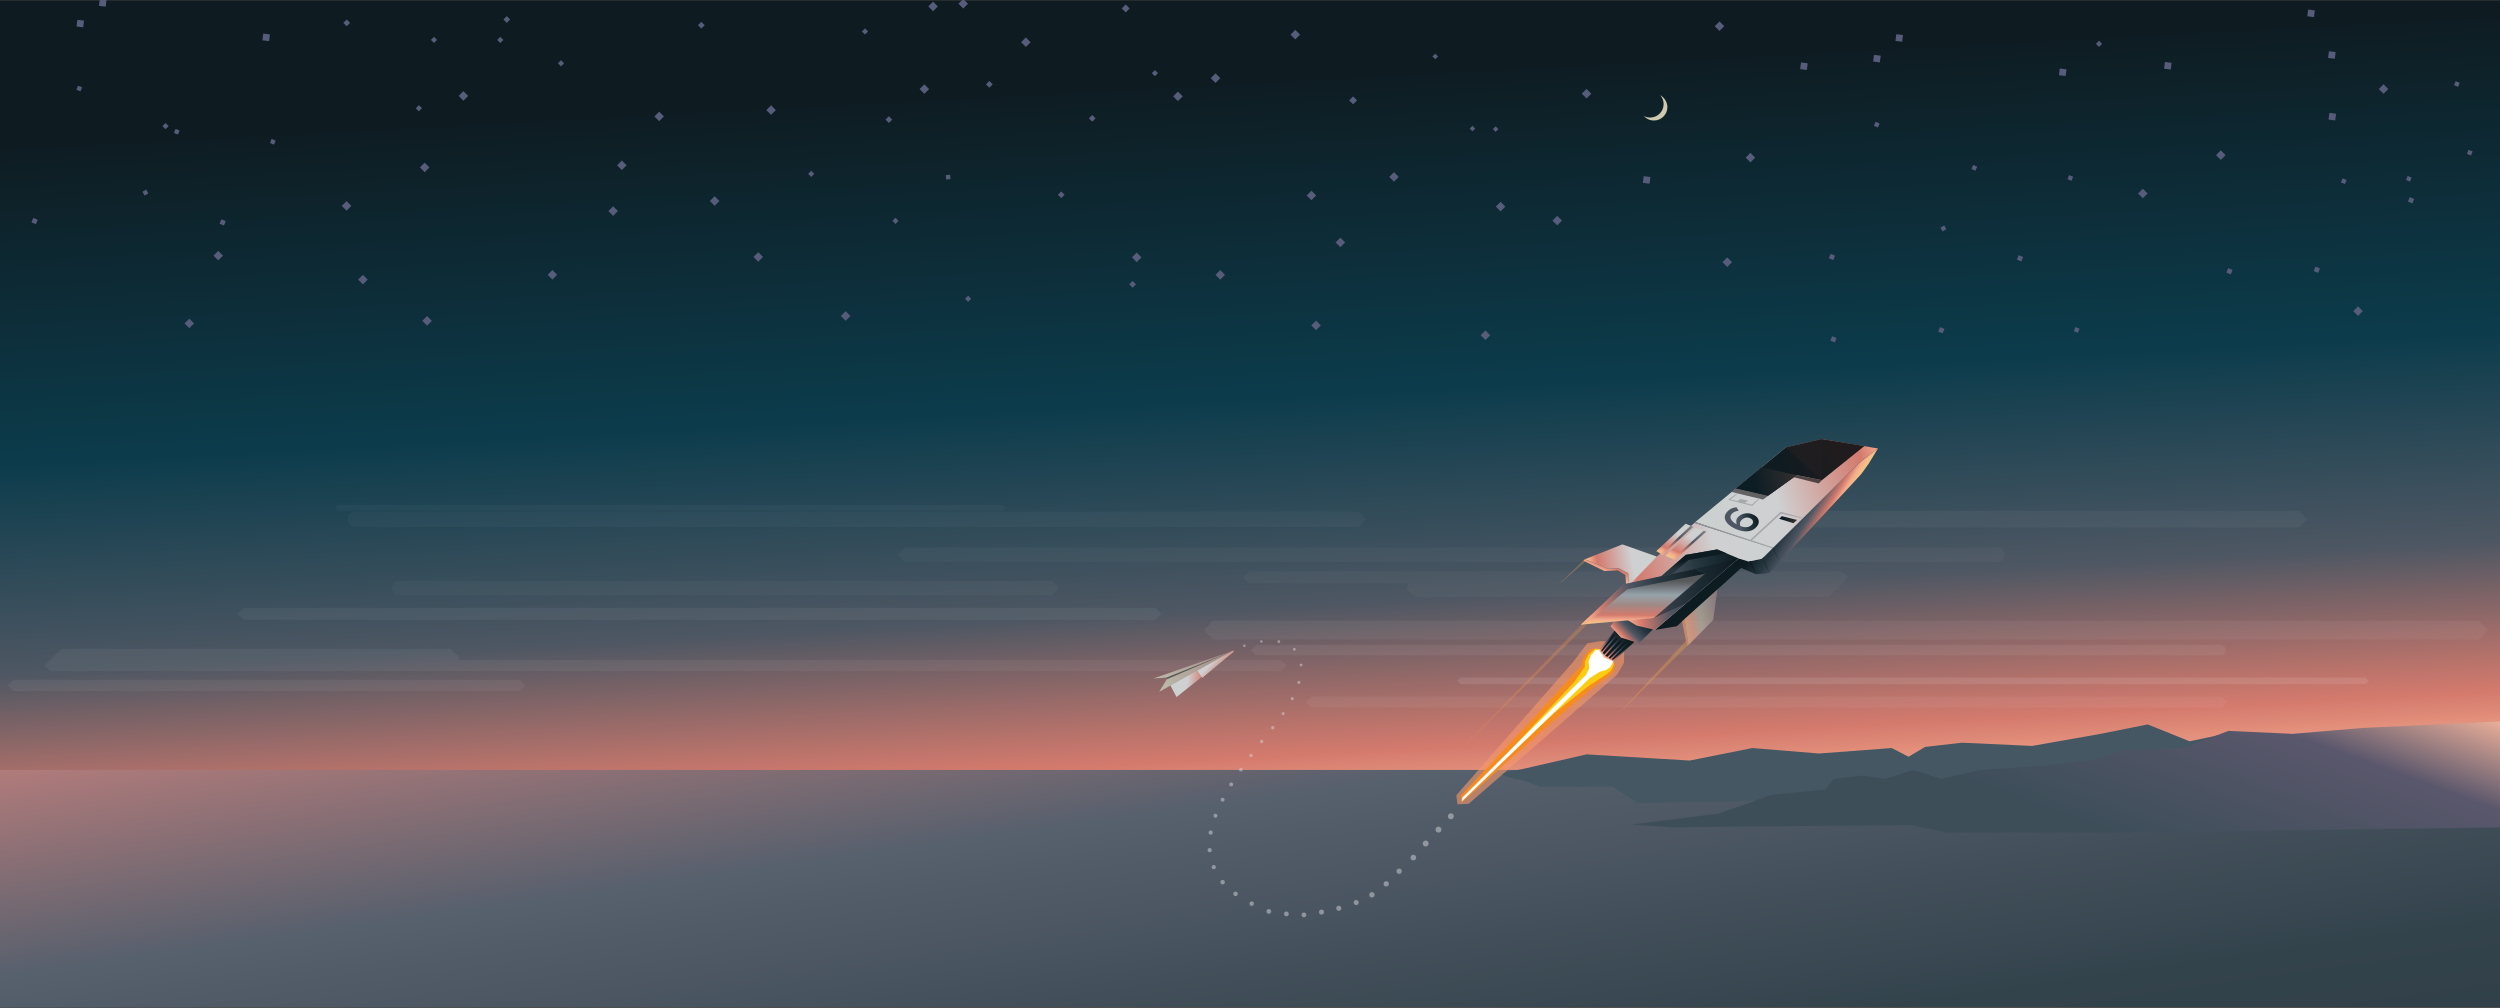 <?xml version="1.0" encoding="utf-8"?>
<!-- Generator: Adobe Illustrator 19.1.0, SVG Export Plug-In . SVG Version: 6.00 Build 0)  -->
<svg version="1.1" id="Layer_1" xmlns="http://www.w3.org/2000/svg" xmlns:xlink="http://www.w3.org/1999/xlink" x="0px" y="0px"
	 width="1780px" height="717.6px" viewBox="755 -223.6 1780 717.6" style="enable-background:new 755 -223.6 1780 717.6;"
	 xml:space="preserve">
<rect x="755" y="-223.6" width="1780" height="717.6" fill="#333333" stroke="none"/>
<style type="text/css">
	.st0{fill:url(#sky_x2F_space_1_);}
	.st1{fill:url(#river_1_);}
	.st2{fill:#445763;}
	.st3{fill:url(#land-right2_1_);}
	.st4{opacity:3.000000e-02;fill:#FFFFFF;enable-background:new    ;}
	.st5{opacity:5.000000e-02;fill:#FFFFFF;enable-background:new    ;}
	.st6{opacity:4.000000e-02;fill:#FFFFFF;enable-background:new    ;}
	.st7{opacity:6.000000e-02;fill:#FFFFFF;enable-background:new    ;}
	.st8{opacity:0.1;fill:#FFFFFF;enable-background:new    ;}
	.st9{fill:#575C7A;}
	.st10{display:none;fill:#575C7A;}
	.st11{opacity:0.8;fill:#FFF4CF;enable-background:new    ;}
	.st12{fill:#58595B;}
	.st13{fill:url(#SVGID_1_);}
	.st14{fill:url(#SVGID_2_);}
	.st15{fill:url(#SVGID_3_);}
	.st16{fill:url(#SVGID_4_);}
	.st17{opacity:0.5;}
	.st18{fill:#D5D5D5;}
	.st19{opacity:0.61;fill:#F6996A;enable-background:new    ;}
	.st20{fill:#F68C20;}
	.st21{fill:#FBCD10;}
	.st22{fill:#FFFFFF;}
	.st23{fill:url(#SVGID_5_);}
	.st24{fill:url(#SVGID_6_);}
	.st25{fill:url(#SVGID_7_);}
	.st26{opacity:0.74;fill:#231F20;enable-background:new    ;}
	.st27{fill:url(#SVGID_8_);}
	.st28{fill:#0F1B21;}
	.st29{fill:url(#SVGID_9_);}
	.st30{fill:url(#SVGID_10_);}
	.st31{opacity:0.63;fill:url(#SVGID_11_);enable-background:new    ;}
	.st32{fill:url(#SVGID_12_);}
	.st33{fill:url(#SVGID_13_);}
	.st34{opacity:0.64;fill:#231F20;enable-background:new    ;}
	.st35{opacity:0.63;fill:#F6996A;enable-background:new    ;}
	.st36{fill:url(#SVGID_14_);}
	.st37{fill:url(#SVGID_15_);}
	.st38{opacity:0.3;fill:#FAAF40;enable-background:new    ;}
	.st39{opacity:0.3;fill:#ED954B;enable-background:new    ;}
	.st40{opacity:0.62;fill:#231F20;enable-background:new    ;}
	.st41{fill:#1E2E35;}
	.st42{fill:url(#SVGID_16_);}
	.st43{fill:url(#SVGID_17_);}
	.st44{fill:url(#SVGID_18_);}
	.st45{fill:url(#SVGID_19_);}
	.st46{fill:url(#SVGID_20_);}
	.st47{fill:url(#SVGID_21_);}
	.st48{fill:url(#SVGID_22_);}
	.st49{fill:url(#SVGID_23_);}
	.st50{opacity:0.44;fill:#0F1B21;enable-background:new    ;}
	.st51{fill:#A6A8AB;}
	.st52{fill:url(#SVGID_24_);}
	.st53{fill:url(#SVGID_25_);}
</style>
<linearGradient id="sky_x2F_space_1_" gradientUnits="userSpaceOnUse" x1="1661.842" y1="-245.889" x2="1632.369" y2="-799.756" gradientTransform="matrix(1 0 0 1 0 634)">
	<stop  offset="0" style="stop-color:#F3C187"/>
	<stop  offset="5.274168e-02" style="stop-color:#F4AA8D"/>
	<stop  offset="0.132" style="stop-color:#D47A6D"/>
	<stop  offset="0.323" style="stop-color:#4E5763"/>
	<stop  offset="0.591" style="stop-color:#0C3C4C"/>
	<stop  offset="1" style="stop-color:#0E1C22"/>
</linearGradient>
<rect id="sky_x2F_space" x="753.8" y="-223.1" class="st0" width="1782.5" height="589.4"/>
<linearGradient id="river_1_" gradientUnits="userSpaceOnUse" x1="1604.341" y1="-512.402" x2="1692.071" y2="107.975" gradientTransform="matrix(1 0 0 1 0 634)">
	<stop  offset="7.882074e-02" style="stop-color:#C5817E"/>
	<stop  offset="0.364" style="stop-color:#57606D"/>
	<stop  offset="0.699" style="stop-color:#33434C"/>
	<stop  offset="1" style="stop-color:#2D3A41"/>
</linearGradient>
<polygon id="river" class="st1" points="2536.2,493.4 1335.3,493.4 753.8,493.6 753.8,376.3 753.8,324.6 2536.2,324.6 "/>
<path id="land-right3" class="st2" d="M2527.4,304.7h-36.9l-54.5-1.1h-9.3l-20.5-1.1l-31.6-3.4l-22.4,4.5l-18.7-3.5l-19.5,4.1
	l-29.8-12l-35.2,7l-47.2,8.3l-49.9-2.3l-26.2,3l-11.8,7l-12-6.2l-51.8,3.9l-47.4-3.9l-44.6,8.9l-73.4-4.4l-45.9,10.5l-17,3.3
	l12.5,3.9h2.5l15.2,5.4l51.2-0.1l17.7,11.6l148.8-2.7l341.4-7.6c0,0,125.1,5,125.1-23.7L2527.4,304.7z"/>
<linearGradient id="land-right2_1_" gradientUnits="userSpaceOnUse" x1="2288.025" y1="-438.524" x2="2228.064" y2="-274.185" gradientTransform="matrix(1 0 0 1 0 634)">
	<stop  offset="0" style="stop-color:#F4B49C"/>
	<stop  offset="0.365" style="stop-color:#5A576C"/>
	<stop  offset="0.995" style="stop-color:#3D4E59"/>
</linearGradient>
<polygon id="land-right2" class="st3" points="2536.2,290 2437.6,294.7 2387.2,298.9 2341.6,296.8 2310.3,308.8 2266.1,310.9 
	2246.1,317.2 2209.9,321.6 2164.4,324.7 2137.4,331 2117.1,324.6 2097.1,331 2080.3,328.6 2060.4,331 2054.9,338.5 2015.8,342.4 
	2000.7,348 1983.3,353.9 1978.7,355.7 1916.5,363.5 1944.7,365.4 2115.2,363.8 2140.4,369.1 2271.9,369.1 2536.2,365.5 "/>
<polygon class="st4" points="2066.6,183.3 1644.2,183.3 1640.1,187.5 1644.2,191.7 1757.8,191.7 1756.3,195.4 1756.3,195.4 
	1762.2,201.3 2057.3,201.3 2070.8,187.5 "/>
<polygon class="st5" points="2519.8,231.7 1618.8,231.7 1612.1,225 1612.1,225 1618.8,218.3 2519.8,218.3 2526.4,225 2526.4,225 "/>
<path class="st4" d="M1394.2,171.4l5.1-5.1h778c2.8,0,5.1,2.3,5.1,5.1l0,0c0,2.8-2.3,5.1-5.1,5.1h-778L1394.2,171.4z"/>
<polygon class="st5" points="1577.5,217.7 928.5,217.7 924.2,213.4 924.2,213.4 928.5,209.2 1577.5,209.2 1581.8,213.4 
	1581.8,213.4 "/>
<path class="st4" d="M1008.2,151.6h714.1l5.5-5.5l0,0l-5.5-5.5h-714.1c-3,0-5.5,2.5-5.5,5.5l0,0
	C1002.7,149.2,1005.2,151.6,1008.2,151.6z"/>
<path class="st4" d="M995.9,139.9h472.8l2-2l0,0l-2-2H995.9c-1.1,0-2,0.9-2,2l0,0C994,139,994.9,139.9,995.9,139.9z"/>
<path class="st4" d="M1039.2,200.3h464.8l5.1-5.1l0,0l-5.1-5.1h-464.8c-2.8,0-5.1,2.3-5.1,5.1l0,0
	C1034.1,198,1036.3,200.3,1039.2,200.3z"/>
<polygon class="st5" points="1667,246.3 1081.6,246.3 1081.8,244.3 1081.8,244.3 1075.9,238.4 798.7,238.4 786.8,250.2 790.8,254.2 
	1667,254.2 1671,250.2 "/>
<polygon class="st5" points="764.5,268.4 1125.1,268.4 1128.9,264.4 1128.9,264.4 1125.1,260.5 764.5,260.5 760.5,264.4 
	760.5,264.4 "/>
<polygon class="st5" points="1688.8,280.2 2336.8,280.2 2340.8,276.3 2340.8,276.3 2336.8,272.3 1688.8,272.3 1684.8,276.3 
	1684.8,276.3 "/>
<polygon class="st6" points="1981.2,152 2391.6,152 2397.6,146.1 2397.6,146.1 2391.6,140.2 1981.2,140.2 1975.2,146.1 
	1975.2,146.1 "/>
<path class="st7" d="M1649.5,243h686.5c2,0,3.7-1.7,3.7-3.7l0,0c0-2-1.7-3.7-3.7-3.7h-686.5l-3.7,3.7l0,0L1649.5,243z"/>
<polygon class="st8" points="2439.2,263.5 1794.8,263.5 1792.5,261.2 1792.5,261.2 1794.8,258.8 2439.2,258.8 2441.6,261.2 
	2441.6,261.2 "/>
<g id="stars">
	
		<rect x="1000.3" y="-208.9" transform="matrix(0.707 0.707 -0.707 0.707 146.948 -769.235)" class="st9" width="3.4" height="3.4"/>
	
		<rect x="1189.3" y="-75.6" transform="matrix(0.707 0.707 -0.707 0.707 297.267 -864.089)" class="st9" width="4.8" height="4.8"/>
	
		<rect x="1410.9" y="-162.4" transform="matrix(0.707 0.707 -0.707 0.707 300.807 -1046.255)" class="st9" width="4.8" height="4.8"/>
	
		<rect x="1055.1" y="-106.7" transform="matrix(0.707 0.707 -0.707 0.707 235.965 -778.301)" class="st9" width="4.8" height="4.8"/>
	
		<rect x="1554.7" y="-219.4" transform="matrix(0.707 0.707 -0.707 0.707 302.221 -1164.465)" class="st9" width="4" height="4"/>
	
		<rect x="1818.7" y="-132.9" transform="matrix(0.707 0.707 -0.707 0.707 440.118 -1325.51)" class="st9" width="2.8" height="2.8"/>
	
		<rect x="1533.6" y="-194.4" transform="matrix(0.707 0.707 -0.707 0.707 314.083 -1142.336)" class="st10" width="4.8" height="4.8"/>
	
		<rect x="1821.2" y="-78.7" transform="matrix(0.707 0.707 -0.707 0.707 480.165 -1311.855)" class="st9" width="4.8" height="4.8"/>
	
		<rect x="999.5" y="-79.3" transform="matrix(0.707 0.707 -0.707 0.707 239.041 -730.971)" class="st9" width="4.8" height="4.8"/>
	
		<rect x="1011.1" y="-26.8" transform="matrix(0.707 0.707 -0.707 0.707 279.611 -723.802)" class="st9" width="4.8" height="4.8"/>
	
		<rect x="1810.4" y="12.9" transform="matrix(0.707 0.707 -0.707 0.707 541.799 -1277.376)" class="st9" width="4.8" height="4.8"/>
	
		<rect x="1707.1" y="-53.2" transform="matrix(0.707 0.707 -0.707 0.707 464.797 -1223.678)" class="st9" width="4.8" height="4.8"/>
	
		<rect x="1882.4" y="-159.1" transform="matrix(0.707 0.707 -0.707 0.707 441.274 -1378.668)" class="st9" width="4.8" height="4.8"/>
	
		<rect x="1220.9" y="-55.2" transform="matrix(0.707 0.707 -0.707 0.707 320.933 -880.494)" class="st10" width="4.8" height="4.8"/>
	
		<rect x="1483.2" y="-195.8" transform="matrix(0.707 0.707 -0.707 0.707 298.369 -1107.142)" class="st9" width="4.8" height="4.8"/>
	
		<rect x="1745.3" y="-99.9" transform="matrix(0.707 0.707 -0.707 0.707 442.959 -1264.327)" class="st9" width="4.8" height="4.8"/>
	
		<rect x="1591.5" y="-157.2" transform="matrix(0.707 0.707 -0.707 0.707 357.357 -1172.43)" class="st9" width="4.8" height="4.8"/>
	
		<rect x="1354.8" y="-0.9" transform="matrix(0.707 0.707 -0.707 0.707 398.61 -959.233)" class="st9" width="4.8" height="4.8"/>
	
		<rect x="1686.5" y="-86.7" transform="matrix(0.707 0.707 -0.707 0.707 435.079 -1218.876)" class="st9" width="4.8" height="4.8"/>
	
		<rect x="1438.6" y="-223.2" transform="matrix(0.707 0.707 -0.707 0.707 265.916 -1083.614)" class="st9" width="4.8" height="4.8"/>
	
		<rect x="1301.8" y="-147.5" transform="matrix(0.707 0.707 -0.707 0.707 279.347 -964.689)" class="st9" width="4.8" height="4.8"/>
	
		<rect x="1082.7" y="-157.6" transform="matrix(0.707 0.707 -0.707 0.707 208.051 -812.733)" class="st9" width="4.8" height="4.8"/>
	
		<rect x="1389.7" y="-202.7" transform="matrix(0.707 0.707 -0.707 0.707 266.093 -1043.032)" class="st10" width="4.8" height="4.8"/>
	
		<rect x="1999.1" y="-113.6" transform="matrix(0.707 0.707 -0.707 0.707 507.626 -1447.825)" class="st9" width="4.8" height="4.8"/>
	
		<rect x="1621.6" y="-30.1" transform="matrix(0.707 0.707 -0.707 0.707 456.044 -1156.486)" class="st9" width="4.8" height="4.8"/>
	
		<rect x="1675.1" y="-201.2" transform="matrix(0.707 0.707 -0.707 0.707 350.712 -1244.375)" class="st9" width="4.8" height="4.8"/>
	
		<rect x="1385.6" y="-64.6" transform="matrix(0.707 0.707 -0.707 0.707 362.538 -999.669)" class="st10" width="4.8" height="4.8"/>
	
		<rect x="1337.2" y="-155.5" transform="matrix(0.707 0.707 -0.707 0.707 284.083 -992.124)" class="st10" width="4.8" height="4.8"/>
	
		<rect x="1775.7" y="-184.6" transform="matrix(0.707 0.707 -0.707 0.707 390.97 -1310.29)" class="st9" width="2.8" height="2.8"/>
	
		<rect x="1146" y="-30.2" transform="matrix(0.707 0.707 -0.707 0.707 316.737 -820.21)" class="st9" width="4.8" height="4.8"/>
	
		<rect x="1261.6" y="-82.7" transform="matrix(0.707 0.707 -0.707 0.707 313.414 -917.342)" class="st9" width="4.8" height="4.8"/>
	
		<rect x="1195.5" y="-108.2" transform="matrix(0.707 0.707 -0.707 0.707 276.036 -878.027)" class="st9" width="4.8" height="4.8"/>
	
		<rect x="1562.1" y="-42.6" transform="matrix(0.707 0.707 -0.707 0.707 429.826 -1118.036)" class="st9" width="4.8" height="4.8"/>
	
		<rect x="1056.8" y="2.6" transform="matrix(0.707 0.707 -0.707 0.707 313.755 -747.538)" class="st9" width="4.8" height="4.8"/>
	
		<rect x="1618.2" y="-170.2" transform="matrix(0.707 0.707 -0.707 0.707 356.035 -1195.084)" class="st9" width="4.8" height="4.8"/>
	
		<rect x="887.5" y="4.4" transform="matrix(0.707 0.707 -0.707 0.707 265.422 -627.276)" class="st9" width="4.8" height="4.8"/>
	
		<rect x="1575.9" y="-172.9" transform="matrix(0.707 0.707 -0.707 0.707 340.895 -1165.604)" class="st9" width="3.1" height="3.1"/>
	
		<rect x="1391.2" y="-67.8" transform="matrix(0.707 0.707 -0.707 0.707 361.077 -1004.195)" class="st9" width="3.1" height="3.1"/>
	
		<rect x="1369.5" y="-202.6" transform="matrix(0.707 0.707 -0.707 0.707 259.388 -1028.404)" class="st9" width="3.1" height="3.1"/>
	
		<rect x="1442.9" y="-12.3" transform="matrix(0.707 0.707 -0.707 0.707 415.471 -1024.509)" class="st9" width="3.1" height="3.1"/>
	
		<rect x="871.4" y="-135.3" transform="matrix(0.707 0.707 -0.707 0.707 161.12 -656.403)" class="st9" width="3.1" height="3.1"/>
	
		<rect x="1429.1" y="-99" transform="matrix(0.117 0.993 -0.993 0.117 1165.908 -1506.717)" class="st9" width="3.1" height="3.1"/>
	
		<rect x="1153" y="-180" transform="matrix(0.707 0.707 -0.707 0.707 211.995 -868.631)" class="st9" width="3.1" height="3.1"/>
	
		<rect x="1062.6" y="-196.6" transform="matrix(0.707 0.707 -0.707 0.707 173.739 -809.634)" class="st9" width="3.1" height="3.1"/>
	
		<rect x="1238.1" y="-122.3" transform="matrix(0.707 0.707 -0.707 0.707 277.825 -911.998)" class="st10" width="3.4" height="3.4"/>
	
		<rect x="1114.3" y="-211.3" transform="matrix(0.707 0.707 -0.707 0.707 178.638 -850.528)" class="st9" width="3.4" height="3.4"/>
	
		<rect x="1292.6" y="-42.9" transform="matrix(0.707 0.707 -0.707 0.707 350.669 -927.574)" class="st9" width="4.8" height="4.8"/>
	
		<rect x="1509.1" y="-86.5" transform="matrix(0.707 0.707 -0.707 0.707 382.522 -1093.108)" class="st9" width="3.4" height="3.4"/>
	
		<rect x="1457.4" y="-158.4" transform="matrix(0.707 0.707 -0.707 0.707 317.268 -1077.938)" class="st10" width="4.8" height="4.8"/>
	
		<rect x="1271.7" y="-115.5" transform="matrix(0.707 0.707 -0.707 0.707 292.476 -933.78)" class="st10" width="3.4" height="3.4"/>
	
		<rect x="1252.8" y="-207.2" transform="matrix(0.707 0.707 -0.707 0.707 222.125 -947.287)" class="st9" width="3.4" height="3.4"/>
	
		<rect x="1861.5" y="-68.7" transform="matrix(0.707 0.707 -0.707 0.707 499.073 -1337.415)" class="st9" width="4.8" height="4.8"/>
	
		<rect x="1307.2" y="-151.4" transform="matrix(0.707 0.707 -0.707 0.707 277.535 -969.364)" class="st10" width="3.4" height="3.4"/>
	
		<rect x="1475" y="-104.4" transform="matrix(0.707 0.707 -0.707 0.707 360.561 -1074.538)" class="st10" width="4.8" height="4.8"/>
	
		<rect x="1716.6" y="-154" transform="matrix(0.707 0.707 -0.707 0.707 395.88 -1259.74)" class="st9" width="4" height="4"/>
	
		<rect x="1689.8" y="5.9" transform="matrix(0.707 0.707 -0.707 0.707 501.515 -1194.171)" class="st9" width="4.8" height="4.8"/>
	
		<rect x="908.1" y="-43.9" transform="matrix(0.707 0.707 -0.707 0.707 237.312 -655.963)" class="st9" width="4.8" height="4.8"/>
	
		<rect x="1457.9" y="-165.1" transform="matrix(0.707 0.707 -0.707 0.707 311.94 -1079.976)" class="st9" width="3.4" height="3.4"/>
	
		<rect x="1559.9" y="-22.7" transform="matrix(0.707 0.707 -0.707 0.707 442.516 -1110.374)" class="st9" width="3.4" height="3.4"/>
	
		<rect x="1531.1" y="-140.9" transform="matrix(0.707 0.707 -0.707 0.707 350.552 -1124.616)" class="st9" width="3.4" height="3.4"/>
	
		<rect x="1417.1" y="-221.3" transform="matrix(0.707 0.707 -0.707 0.707 260.991 -1067.827)" class="st9" width="4.8" height="4.8"/>
	
		<rect x="1982.6" y="-39.1" transform="matrix(0.707 0.707 -0.707 0.707 555.449 -1414.364)" class="st9" width="4.8" height="4.8"/>
	
		<rect x="1977.1" y="-207.2" transform="matrix(0.707 0.707 -0.707 0.707 434.974 -1459.677)" class="st9" width="4.8" height="4.8"/>
	
		<rect x="1386.3" y="-140" transform="matrix(0.707 0.707 -0.707 0.707 308.779 -1021.981)" class="st9" width="3.4" height="3.4"/>
	
		<rect x="1802.2" y="-133.3" transform="matrix(0.707 0.707 -0.707 0.707 434.994 -1313.946)" class="st9" width="2.8" height="2.8"/>
	
		<rect x="1222.1" y="-143" transform="matrix(0.707 0.707 -0.707 0.707 259.194 -907.017)" class="st9" width="4.8" height="4.8"/>
	
		<rect x="1331.2" y="-101.2" transform="matrix(0.707 0.707 -0.707 0.707 319.866 -971.61)" class="st9" width="3.1" height="3.1"/>
	
		<rect x="1109.8" y="-196.6" transform="matrix(0.707 0.707 -0.707 0.707 187.568 -842.999)" class="st9" width="3.1" height="3.1"/>
	
		<rect x="1051.8" y="-148" transform="matrix(0.707 0.707 -0.707 0.707 204.962 -787.707)" class="st9" width="3.1" height="3.1"/>
	
		<rect x="2158.8" y="-105.9" transform="matrix(-0.928 -0.372 0.372 -0.928 4204.337 602.712)" class="st9" width="3.1" height="3.1"/>
	
		<rect x="2231.7" y="9.5" transform="matrix(-0.928 -0.372 0.372 -0.928 4301.95 852.332)" class="st9" width="3.1" height="3.1"/>
	
		<rect x="2089.2" y="-136.6" transform="matrix(-0.928 -0.372 0.372 -0.928 4081.712 517.605)" class="st9" width="3.1" height="3.1"/>
	
		<rect x="2136" y="-62.3" transform="matrix(-0.498 -0.867 0.867 -0.498 3255.851 1762.014)" class="st9" width="3.1" height="3.1"/>
	
		<rect x="2421.8" y="-96.4" transform="matrix(-0.928 -0.372 0.372 -0.928 4707.905 718.888)" class="st9" width="3.1" height="3.1"/>
	
		<rect x="2511.5" y="-116.7" transform="matrix(-0.928 -0.372 0.372 -0.928 4888.442 713.091)" class="st9" width="3.1" height="3.1"/>
	
		<rect x="2469.4" y="-83" transform="matrix(-0.928 -0.372 0.372 -0.928 4795.095 762.808)" class="st9" width="3.4" height="3.4"/>
	
		<rect x="2057.3" y="-42.5" transform="matrix(-0.928 -0.372 0.372 -0.928 3985.273 687.471)" class="st9" width="3.4" height="3.4"/>
	
		<rect x="2340.3" y="-32.4" transform="matrix(-0.928 -0.372 0.372 -0.928 4527.205 812.28)" class="st9" width="3.4" height="3.4"/>
	
		<rect x="2402.5" y="-33.5" transform="matrix(-0.928 -0.372 0.372 -0.928 4647.516 833.323)" class="st9" width="3.4" height="3.4"/>
	
		<rect x="2135.2" y="9.6" transform="matrix(-0.928 -0.372 0.372 -0.928 4116.068 816.91)" class="st9" width="3.4" height="3.4"/>
	
		<rect x="2058.4" y="16.1" transform="matrix(-0.928 -0.372 0.372 -0.928 3965.564 800.892)" class="st9" width="3.4" height="3.4"/>
	
		<rect x="2191.2" y="-41.6" transform="matrix(-0.928 -0.372 0.372 -0.928 4243.102 739.071)" class="st9" width="3.4" height="3.4"/>
	
		<rect x="2227" y="-98.7" transform="matrix(-0.928 -0.372 0.372 -0.928 4333.303 641.974)" class="st9" width="3.1" height="3.1"/>
	
		<rect x="2468.1" y="-98.1" transform="matrix(-0.928 -0.372 0.372 -0.928 4797.847 732.808)" class="st9" width="3.1" height="3.1"/>
	
		<rect x="2502.3" y="-165.6" transform="matrix(-0.928 -0.372 0.372 -0.928 4888.895 615.411)" class="st9" width="3.1" height="3.1"/>
	
		<rect x="2398.8" y="-215.4" transform="matrix(-0.992 -0.129 0.129 -0.992 4809.931 -115.656)" class="st9" width="4.8" height="4.8"/>
	
		<rect x="2037.6" y="-177.9" transform="matrix(-0.992 -0.129 0.129 -0.992 4085.715 -87.384)" class="st9" width="4.8" height="4.8"/>
	
		<rect x="1925.7" y="-96.9" transform="matrix(-0.992 -0.129 0.129 -0.992 3852.27 59.505)" class="st9" width="4.8" height="4.8"/>
	
		<rect x="2221.9" y="-173.5" transform="matrix(-0.992 -0.129 0.129 -0.992 4452.222 -54.943)" class="st9" width="4.8" height="4.8"/>
	
		<rect x="2089.6" y="-183.3" transform="matrix(-0.992 -0.129 0.129 -0.992 4189.967 -91.457)" class="st9" width="4.8" height="4.8"/>
	
		<rect x="2413.6" y="-185.7" transform="matrix(-0.992 -0.129 0.129 -0.992 4835.594 -54.599)" class="st9" width="4.8" height="4.8"/>
	
		<rect x="2296.8" y="-178.1" transform="matrix(-0.992 -0.129 0.129 -0.992 4601.979 -54.477)" class="st9" width="4.8" height="4.8"/>
	
		<rect x="2105.5" y="-198" transform="matrix(-0.992 -0.129 0.129 -0.992 4223.518 -118.688)" class="st9" width="4.8" height="4.8"/>
	
		<rect x="879.2" y="-131.4" transform="matrix(-0.928 -0.372 0.372 -0.928 1746.48 77.33)" class="st9" width="3.1" height="3.1"/>
	
		<rect x="809.8" y="-162.2" transform="matrix(-0.928 -0.372 0.372 -0.928 1624.126 -7.836)" class="st9" width="3.1" height="3.1"/>
	
		<rect x="856.6" y="-87.9" transform="matrix(-0.498 -0.867 0.867 -0.498 1360.727 614.536)" class="st9" width="3.1" height="3.1"/>
	
		<rect x="777.7" y="-68" transform="matrix(-0.928 -0.372 0.372 -0.928 1527.582 162.195)" class="st9" width="3.4" height="3.4"/>
	
		<rect x="911.6" y="-67.1" transform="matrix(-0.928 -0.372 0.372 -0.928 1785.41 213.795)" class="st9" width="3.4" height="3.4"/>
	
		<rect x="947.6" y="-124.3" transform="matrix(-0.928 -0.372 0.372 -0.928 1875.717 116.533)" class="st9" width="3.1" height="3.1"/>
	
		<rect x="942.4" y="-199" transform="matrix(-0.992 -0.129 0.129 -0.992 1907.116 -270.14)" class="st9" width="4.8" height="4.8"/>
	
		<rect x="810.2" y="-208.9" transform="matrix(-0.992 -0.129 0.129 -0.992 1644.899 -306.849)" class="st9" width="4.8" height="4.8"/>
	
		<rect x="826" y="-223.6" transform="matrix(-0.992 -0.129 0.129 -0.992 1678.45 -334.081)" class="st9" width="4.8" height="4.8"/>
	
		<rect x="2413.9" y="-141.8" transform="matrix(-0.992 -0.129 0.129 -0.992 4830.542 32.871)" class="st9" width="4.8" height="4.8"/>
	
		<rect x="2334.1" y="-115.3" transform="matrix(0.707 0.707 -0.707 0.707 604.487 -1685.235)" class="st9" width="4.8" height="4.8"/>
	
		<rect x="2278.5" y="-88" transform="matrix(0.707 0.707 -0.707 0.707 607.563 -1637.905)" class="st9" width="4.8" height="4.8"/>
	
		<rect x="2431.8" y="-4.2" transform="matrix(0.707 0.707 -0.707 0.707 711.669 -1721.797)" class="st9" width="4.8" height="4.8"/>
	
		<rect x="2450" y="-162.4" transform="matrix(0.707 0.707 -0.707 0.707 605.113 -1780.949)" class="st9" width="4.8" height="4.8"/>
	
		<rect x="2248.2" y="-193.7" transform="matrix(0.707 0.707 -0.707 0.707 523.062 -1647.103)" class="st9" width="3.1" height="3.1"/>
</g>
<path id="moon" class="st11" d="M1937.1-155.8c1.5,1.7,2.4,3.9,2.4,6.3c0,5.3-4.3,9.6-9.6,9.6c-1.7,0-3.3-0.4-4.6-1.2
	c1.8,2,4.4,3.3,7.3,3.3c5.3,0,9.6-4.3,9.6-9.6C1942.1-150.9,1940.1-154.1,1937.1-155.8z"/>
<g>
	<g id="paper_plane">
		<polygon class="st12" points="1585.5,258.8 1586.4,260.2 1633.2,239.6 		"/>
		
			<linearGradient id="SVGID_1_" gradientUnits="userSpaceOnUse" x1="1578.13" y1="283.199" x2="1638.566" y2="283.199" gradientTransform="matrix(0.939 -0.343 -0.343 -0.939 191.134 1067.549)">
			<stop  offset="0" style="stop-color:#BDBCAA"/>
			<stop  offset="1" style="stop-color:#A28884"/>
		</linearGradient>
		<polygon class="st13" points="1576.2,259.5 1585.5,258.8 1633.2,239.6 		"/>
		
			<linearGradient id="SVGID_2_" gradientUnits="userSpaceOnUse" x1="1605.78" y1="133.28" x2="1583.508" y2="138.75" gradientTransform="matrix(0.989 -0.151 -0.151 -0.989 48.198 630.602)">
			<stop  offset="0" style="stop-color:#F2C086"/>
			<stop  offset="0.184" style="stop-color:#D37A6D"/>
			<stop  offset="0.668" style="stop-color:#CFD0D2"/>
			<stop  offset="1" style="stop-color:#CCD1D0"/>
		</linearGradient>
		<polygon class="st14" points="1587.7,263.3 1592.7,272.7 1633,240.6 1633.2,239.6 		"/>
		
			<linearGradient id="SVGID_3_" gradientUnits="userSpaceOnUse" x1="1617.971" y1="133.533" x2="1607.03" y2="147.339" gradientTransform="matrix(0.989 -0.151 -0.151 -0.989 48.198 630.602)">
			<stop  offset="0" style="stop-color:#F2C086"/>
			<stop  offset="0.184" style="stop-color:#D37A6D"/>
			<stop  offset="0.668" style="stop-color:#CFD0D2"/>
			<stop  offset="1" style="stop-color:#CCD1D0"/>
		</linearGradient>
		<polygon class="st15" points="1607.1,253.1 1611,259.1 1633,240.6 1633.2,239.6 		"/>
		
			<linearGradient id="SVGID_4_" gradientUnits="userSpaceOnUse" x1="1578.798" y1="278.852" x2="1638.566" y2="278.852" gradientTransform="matrix(0.939 -0.343 -0.343 -0.939 191.134 1067.549)">
			<stop  offset="0" style="stop-color:#BDBCAA"/>
			<stop  offset="1" style="stop-color:#A28884"/>
		</linearGradient>
		<polygon class="st16" points="1585.7,260.1 1580.3,269 1633.2,239.6 		"/>
	</g>
	<g class="st17">
		<circle class="st18" cx="1788" cy="357.6" r="2.1"/>
		<circle class="st18" cx="1779.2" cy="367.1" r="2.1"/>
		<circle class="st18" cx="1770.1" cy="377" r="2.1"/>
		<circle class="st18" cx="1761.3" cy="387" r="2"/>
		<circle class="st18" cx="1751.2" cy="396.7" r="1.9"/>
		<circle class="st18" cx="1742" cy="405.7" r="1.9"/>
		<circle class="st18" cx="1731.8" cy="413.5" r="1.9"/>
		<circle class="st18" cx="1720.6" cy="419" r="1.8"/>
		<circle class="st18" cx="1708.2" cy="423.1" r="1.8"/>
		<circle class="st18" cx="1695.9" cy="425.8" r="1.8"/>
		<circle class="st18" cx="1683.4" cy="427.8" r="1.7"/>
		<circle class="st18" cx="1670.9" cy="427.1" r="1.7"/>
		<circle class="st18" cx="1658.4" cy="425.3" r="1.7"/>
		<circle class="st18" cx="1646.2" cy="419.8" r="1.6"/>
		<circle class="st18" cx="1634.7" cy="412.8" r="1.6"/>
		<circle class="st18" cx="1625.5" cy="404.5" r="1.6"/>
		<circle class="st18" cx="1619.2" cy="393.8" r="1.5"/>
		<circle class="st18" cx="1616.3" cy="381.7" r="1.5"/>
		<circle class="st18" cx="1617" cy="369.2" r="1.5"/>
		<circle class="st18" cx="1620.4" cy="357.2" r="1.4"/>
		<circle class="st18" cx="1625.5" cy="345.8" r="1.4"/>
		<circle class="st18" cx="1631.6" cy="334.9" r="1.4"/>
		<circle class="st18" cx="1638.5" cy="324.4" r="1.3"/>
		<circle class="st18" cx="1645.7" cy="314.3" r="1.2"/>
		<circle class="st18" cx="1653.3" cy="304.3" r="1.2"/>
		<circle class="st18" cx="1661.2" cy="294.5" r="1.2"/>
		<circle class="st18" cx="1668.6" cy="284.5" r="1.1"/>
		<circle class="st18" cx="1675.1" cy="273.8" r="1.1"/>
		<circle class="st18" cx="1679.8" cy="262.3" r="1.1"/>
		<circle class="st18" cx="1681.4" cy="249.9" r="1"/>
		<circle class="st18" cx="1676.6" cy="238.7" r="1"/>
		<circle class="st18" cx="1665.5" cy="233.2" r="1"/>
		<circle class="st18" cx="1653.1" cy="233.1" r="0.9"/>
		<circle class="st18" cx="1641" cy="236.2" r="0.9"/>
	</g>
	<g>
		<g id="rocket_proplusion">
			<polygon class="st19" points="1903.7,247.3 1897.1,244.6 1893.6,239.4 1898.5,233.2 1894.7,232.8 1885.1,234.5 1874.5,248.4 
				1791.9,342.6 1792.7,349.1 1800.7,348.7 1906.3,256.8 1911.3,248.3 1911.4,240.2 			"/>
			<polygon class="st20" points="1890.7,238.2 1887.2,238.6 1882,245.2 1880.9,250.3 1841.2,293.7 1795,343.2 1795.8,347.7 
				1855.8,294.2 1891.7,264 1900.8,257.8 1904,254.2 1904.7,249.9 1903.7,247.3 1894.9,238.6 			"/>
			<polygon class="st21" points="1894.2,238.8 1890.7,238.2 1886.2,242.2 1883.4,247.6 1883.4,251.2 1875.5,262.4 1850.2,289.4 
				1827.9,313.1 1829.4,314.4 1861.9,283.9 1885.4,265.3 1898.8,256.5 1901.9,254 1903,252.1 1904,249.6 1903.7,247.3 			"/>
			<polygon class="st22" points="1894.2,238.8 1891,239.3 1887.8,243 1886.1,247.2 1886.5,252.3 1884.2,257 1796.2,344.3 
				1795.7,347.1 1886.9,259.2 1894,254.7 1898.4,253.5 1901.4,251.5 1902.6,249.4 1903.7,247.3 			"/>
		</g>
		<g id="spaceship">
			
				<linearGradient id="SVGID_5_" gradientUnits="userSpaceOnUse" x1="2031.321" y1="-29.937" x2="2005.106" y2="-6.962" gradientTransform="matrix(0.985 -0.17 -0.17 -0.985 33.674 493.55)">
				<stop  offset="0" style="stop-color:#F2C086"/>
				<stop  offset="8.108176e-02" style="stop-color:#F3A98C"/>
				<stop  offset="0.184" style="stop-color:#D37A6D"/>
				<stop  offset="0.416" style="stop-color:#4E5663"/>
				<stop  offset="0.668" style="stop-color:#283841"/>
				<stop  offset="1" style="stop-color:#0D1C21"/>
			</linearGradient>
			<polygon class="st23" points="2000.1,176.2 2009.6,174.2 2068,116.4 2073.9,110.8 2079.8,105.1 2092.1,95.7 2085.6,106.4 
				2080.3,113.8 2074.8,119.8 2014.8,184.4 2005.4,185.3 1994.7,180.8 1948.8,222.3 1933.3,224.9 1992.8,174 			"/>
			
				<linearGradient id="SVGID_6_" gradientUnits="userSpaceOnUse" x1="2109.86" y1="31.392" x2="1975.154" y2="12.515" gradientTransform="matrix(0.985 -0.17 -0.17 -0.985 33.674 493.55)">
				<stop  offset="0" style="stop-color:#F2C086"/>
				<stop  offset="8.108176e-02" style="stop-color:#F3A98C"/>
				<stop  offset="0.184" style="stop-color:#D37A6D"/>
				<stop  offset="0.668" style="stop-color:#CFD0D2"/>
				<stop  offset="1" style="stop-color:#CCD1D0"/>
			</linearGradient>
			<polygon class="st24" points="2026.4,95 2052.1,89 2092.1,95.7 2079.8,105.1 2076.9,107.9 2068,116.4 2017.1,166.7 1962,148.1 
							"/>
			
				<linearGradient id="SVGID_7_" gradientUnits="userSpaceOnUse" x1="2029.665" y1="35.669" x2="2065.401" y2="47.294" gradientTransform="matrix(0.985 -0.17 -0.17 -0.985 33.674 493.55)">
				<stop  offset="0" style="stop-color:#0F1B21"/>
				<stop  offset="1" style="stop-color:#201C1D"/>
			</linearGradient>
			<polygon class="st25" points="1991,124.2 2013.8,129.4 2034.3,114.7 2052.2,118.3 2082.4,94 2052.1,89 2026.4,95 			"/>
			<polygon class="st26" points="2032.2,116.2 2049.9,120.6 2052.2,118.3 2034.3,114.7 			"/>
			<g>
				
					<linearGradient id="SVGID_8_" gradientUnits="userSpaceOnUse" x1="1879.198" y1="-71.498" x2="1895.102" y2="-59.734" gradientTransform="matrix(0.985 -0.17 -0.17 -0.985 33.674 493.55)">
					<stop  offset="0" style="stop-color:#F2C086"/>
					<stop  offset="8.108176e-02" style="stop-color:#F3A98C"/>
					<stop  offset="0.184" style="stop-color:#D37A6D"/>
					<stop  offset="0.514" style="stop-color:#4E5663"/>
					<stop  offset="0.731" style="stop-color:#283841"/>
					<stop  offset="1" style="stop-color:#0D1C21"/>
				</linearGradient>
				<polygon class="st27" points="1905.5,224.3 1893.6,239.4 1897.1,244.6 1903.7,247.3 1918.8,233.3 				"/>
				<polygon class="st28" points="1903.8,227.8 1904.9,229 1895.5,240.5 1895,239.6 				"/>
				<polygon class="st28" points="1905.8,230 1907.1,231.4 1897.1,242.6 1896.1,241.1 				"/>
				<polygon class="st28" points="1908,232.2 1910.3,232.9 1899.4,244.1 1897.8,243.4 				"/>
				<polygon class="st28" points="1911.3,233.2 1913.5,233.9 1901.5,245.4 1900.3,244.8 				"/>
				<polygon class="st28" points="1914.2,234.2 1916.2,235 1903.5,246.2 1902.5,245.8 				"/>
			</g>
			
				<linearGradient id="SVGID_9_" gradientUnits="userSpaceOnUse" x1="1890.348" y1="-23.547" x2="2010.142" y2="-23.547" gradientTransform="matrix(0.985 -0.17 -0.17 -0.985 33.674 493.55)">
				<stop  offset="0" style="stop-color:#F2C086"/>
				<stop  offset="8.108176e-02" style="stop-color:#F3A98C"/>
				<stop  offset="0.184" style="stop-color:#D37A6D"/>
				<stop  offset="0.668" style="stop-color:#CFD0D2"/>
				<stop  offset="1" style="stop-color:#CCD1D0"/>
			</linearGradient>
			<polygon class="st29" points="1922.3,183.1 1904.7,200.3 1903.2,211.3 1920.2,221.8 1933.3,224.9 1992.8,174 2000.1,176.2 
				2009.6,174.2 2017.1,166.7 1961.4,148.7 1934.7,172.7 			"/>
			
				<linearGradient id="SVGID_10_" gradientUnits="userSpaceOnUse" x1="1891.235" y1="-60.481" x2="1912.747" y2="-45.861" gradientTransform="matrix(0.985 -0.17 -0.17 -0.985 33.674 493.55)">
				<stop  offset="0" style="stop-color:#F2C086"/>
				<stop  offset="8.108176e-02" style="stop-color:#F3A98C"/>
				<stop  offset="0.184" style="stop-color:#D37A6D"/>
				<stop  offset="0.416" style="stop-color:#4E5663"/>
				<stop  offset="0.668" style="stop-color:#283841"/>
				<stop  offset="1" style="stop-color:#0D1C21"/>
			</linearGradient>
			<polygon class="st30" points="1909.7,211.9 1901.6,222.2 1909.2,230.4 1921.9,234.4 1933.7,222.7 			"/>
			
				<linearGradient id="SVGID_11_" gradientUnits="userSpaceOnUse" x1="1939.34" y1="-55.664" x2="1966.445" y2="-55.664" gradientTransform="matrix(0.985 -0.17 -0.17 -0.985 33.674 493.55)">
				<stop  offset="0" style="stop-color:#F2C086"/>
				<stop  offset="0.2" style="stop-color:#F3A98C"/>
				<stop  offset="0.473" style="stop-color:#BDBCAA"/>
				<stop  offset="1" style="stop-color:#A28884"/>
			</linearGradient>
			<polygon class="st31" points="1977.8,196.1 1974.8,217.8 1957.2,235.7 1954.5,217 			"/>
			
				<linearGradient id="SVGID_12_" gradientUnits="userSpaceOnUse" x1="1877.116" y1="-9.591" x2="1927.954" y2="-9.591" gradientTransform="matrix(0.985 -0.17 -0.17 -0.985 33.674 493.55)">
				<stop  offset="0" style="stop-color:#F2C086"/>
				<stop  offset="8.108176e-02" style="stop-color:#F3A98C"/>
				<stop  offset="0.184" style="stop-color:#D37A6D"/>
				<stop  offset="0.668" style="stop-color:#CFD0D2"/>
				<stop  offset="1" style="stop-color:#CCD1D0"/>
			</linearGradient>
			<polygon class="st32" points="1934.7,172.7 1910.1,164 1883.4,174.6 1899.8,181.4 1907.6,181.1 1914.3,184.6 1914.5,193.5 			"/>
			
				<linearGradient id="SVGID_13_" gradientUnits="userSpaceOnUse" x1="1991.668" y1="32.062" x2="2035.888" y2="32.062" gradientTransform="matrix(0.985 -0.17 -0.17 -0.985 33.674 493.55)">
				<stop  offset="0.339" style="stop-color:#0D1D24"/>
				<stop  offset="1" style="stop-color:#322E2F"/>
			</linearGradient>
			<polygon class="st33" points="2034.3,114.7 2009.1,109.2 1991,124.2 2013.8,129.4 			"/>
			<polygon class="st34" points="2026.4,95 2052.2,118.3 2052.1,89 			"/>
			<polygon class="st35" points="1952.6,218.8 1956.2,236.3 1957.2,235.7 1954.5,217 			"/>
			
				<linearGradient id="SVGID_14_" gradientUnits="userSpaceOnUse" x1="1887.914" y1="-16.52" x2="1898.266" y2="-0.663" gradientTransform="matrix(0.985 -0.17 -0.17 -0.985 33.674 493.55)">
				<stop  offset="0" style="stop-color:#F2C086"/>
				<stop  offset="0.309" style="stop-color:#F3A98C"/>
				<stop  offset="0.578" style="stop-color:#D37A6D"/>
				<stop  offset="1" style="stop-color:#A28884"/>
			</linearGradient>
			<polygon class="st36" points="1883.4,174.6 1882.4,175.7 1897.3,183 1906.9,182.5 1912.3,185.8 1912.9,194.7 1914.5,193.5 
				1914.3,184.6 1907.6,181.1 1899.8,181.4 			"/>
			
				<linearGradient id="SVGID_15_" gradientUnits="userSpaceOnUse" x1="1893.671" y1="-34.243" x2="1984.967" y2="-34.243" gradientTransform="matrix(0.985 -0.17 -0.17 -0.985 33.674 493.55)">
				<stop  offset="0" style="stop-color:#F2C086"/>
				<stop  offset="8.108176e-02" style="stop-color:#F3A98C"/>
				<stop  offset="0.184" style="stop-color:#D37A6D"/>
				<stop  offset="0.416" style="stop-color:#4E5663"/>
				<stop  offset="0.668" style="stop-color:#283841"/>
				<stop  offset="1" style="stop-color:#0D1C21"/>
			</linearGradient>
			<polygon class="st37" points="1992.8,174 1977.6,167.6 1955.2,171.5 1907,213.7 1920.2,221.8 1933.3,224.9 			"/>
			<polygon class="st38" points="1883.7,174.2 1885.2,175 1863.6,193.6 			"/>
			<polygon class="st38" points="1955.5,232.5 1956.2,236.3 1907.7,284.3 			"/>
			<polygon class="st39" points="1887.9,213.9 1888.6,217.6 1794,311.1 			"/>
			<polygon class="st40" points="1991,124.2 2013.9,129.4 2010.3,132.1 1987.9,126.7 			"/>
			<polygon class="st28" points="2000.1,176.2 2005.4,185.3 2001.6,175.9 			"/>
			<polygon class="st41" points="2009.6,174.2 2014.8,184.4 2010.6,173.1 			"/>
			
				<linearGradient id="SVGID_16_" gradientUnits="userSpaceOnUse" x1="1941.444" y1="-6.409" x2="1958.396" y2="15.508" gradientTransform="matrix(0.984 -0.18 -0.18 -0.984 38.127 518.315)">
				<stop  offset="0" style="stop-color:#F2C086"/>
				<stop  offset="8.108176e-02" style="stop-color:#F3A98C"/>
				<stop  offset="0.184" style="stop-color:#D37A6D"/>
				<stop  offset="0.668" style="stop-color:#CFD0D2"/>
				<stop  offset="1" style="stop-color:#CCD1D0"/>
			</linearGradient>
			<polygon class="st42" points="1961.8,152.2 1969.9,154.9 1947.4,175 1940.7,172.1 			"/>
			
				<linearGradient id="SVGID_17_" gradientUnits="userSpaceOnUse" x1="1958.262" y1="-1.742" x2="2010.773" y2="-1.742" gradientTransform="matrix(0.985 -0.17 -0.17 -0.985 33.674 493.55)">
				<stop  offset="0" style="stop-color:#929497"/>
				<stop  offset="1" style="stop-color:#A6A8AB"/>
			</linearGradient>
			<polygon class="st43" points="1962.1,148 2017.7,166.2 2017.1,166.7 1961.4,148.7 			"/>
			<polygon class="st41" points="2017.1,166.7 2017.7,166.2 2022,176.5 			"/>
			
				<linearGradient id="SVGID_18_" gradientUnits="userSpaceOnUse" x1="1935.612" y1="-20.623" x2="1935.721" y2="-13.107" gradientTransform="matrix(0.985 -0.17 -0.17 -0.985 33.674 493.55)">
				<stop  offset="0.264" style="stop-color:#283841"/>
				<stop  offset="1" style="stop-color:#0D1C21"/>
			</linearGradient>
			<polygon class="st44" points="1957.3,175.1 1984.4,170.4 1984.4,170.4 1977.6,167.6 1955.2,171.5 1907,213.7 1910.3,215.7 			"/>
			
				<linearGradient id="SVGID_19_" gradientUnits="userSpaceOnUse" x1="1910.251" y1="-51.911" x2="1915.479" y2="-22.501" gradientTransform="matrix(0.985 -0.17 -0.17 -0.985 33.674 493.55)">
				<stop  offset="0" style="stop-color:#F2C086"/>
				<stop  offset="8.108176e-02" style="stop-color:#F3A98C"/>
				<stop  offset="0.184" style="stop-color:#D37A6D"/>
				<stop  offset="0.416" style="stop-color:#A28884"/>
				<stop  offset="0.668" style="stop-color:#96A2AA"/>
				<stop  offset="1" style="stop-color:#58595B"/>
			</linearGradient>
			<polygon class="st45" points="1961.6,181.5 1911.3,192.4 1880.7,221.1 1932.6,216.4 1969.1,184.9 			"/>
			
				<linearGradient id="SVGID_20_" gradientUnits="userSpaceOnUse" x1="1866.489" y1="-33.401" x2="1959.792" y2="-33.401" gradientTransform="matrix(0.985 -0.17 -0.17 -0.985 33.674 493.55)">
				<stop  offset="0" style="stop-color:#F2C086"/>
				<stop  offset="8.108176e-02" style="stop-color:#F3A98C"/>
				<stop  offset="0.184" style="stop-color:#D37A6D"/>
				<stop  offset="0.416" style="stop-color:#4E5663"/>
				<stop  offset="0.668" style="stop-color:#283841"/>
				<stop  offset="1" style="stop-color:#0D1C21"/>
			</linearGradient>
			<polygon class="st46" points="1969.1,184.9 1913.6,195.9 1884.6,220.5 1880.7,221.1 1911.3,192.4 1961.6,181.5 			"/>
			
				<linearGradient id="SVGID_21_" gradientUnits="userSpaceOnUse" x1="1943.951" y1="-7.825" x2="1960.651" y2="13.767" gradientTransform="matrix(0.984 -0.18 -0.18 -0.984 38.127 518.315)">
				<stop  offset="0" style="stop-color:#F3A98C"/>
				<stop  offset="0.235" style="stop-color:#D37A6D"/>
				<stop  offset="0.571" style="stop-color:#4E5663"/>
				<stop  offset="1" style="stop-color:#808184"/>
			</linearGradient>
			<polygon class="st47" points="1968,154.3 1969.9,154.9 1947.4,175 1945.9,174.4 			"/>
			
				<linearGradient id="SVGID_22_" gradientUnits="userSpaceOnUse" x1="1935.182" y1="-22.535" x2="1951.77" y2="-1.089" gradientTransform="matrix(0.989 -0.147 -0.147 -0.989 23.523 434.063)">
				<stop  offset="0" style="stop-color:#F2C086"/>
				<stop  offset="8.108176e-02" style="stop-color:#F3A98C"/>
				<stop  offset="0.184" style="stop-color:#D37A6D"/>
				<stop  offset="0.668" style="stop-color:#CFD0D2"/>
				<stop  offset="1" style="stop-color:#CCD1D0"/>
			</linearGradient>
			<polygon class="st48" points="1955.1,149.3 1960.6,151.5 1938.7,171.4 1934.3,168.8 			"/>
			
				<linearGradient id="SVGID_23_" gradientUnits="userSpaceOnUse" x1="1936.531" y1="-23.687" x2="1953.171" y2="-2.174" gradientTransform="matrix(0.989 -0.147 -0.147 -0.989 23.523 434.063)">
				<stop  offset="0" style="stop-color:#F3A98C"/>
				<stop  offset="0.235" style="stop-color:#D37A6D"/>
				<stop  offset="0.571" style="stop-color:#4E5663"/>
				<stop  offset="1" style="stop-color:#808184"/>
			</linearGradient>
			<polygon class="st49" points="1958.6,150.8 1960.6,151.5 1938.7,171.4 1937.3,170.8 			"/>
			<polygon class="st50" points="1932.6,216.4 1955.3,206.1 1992.8,174 1961.6,181.5 1969.1,184.9 			"/>
			<g>
				<polygon class="st51" points="2002.6,136.6 1985.5,132.3 1991.6,127.6 1992.2,127.8 1987.1,132 2002.3,135.7 2007.1,131.3 
					2007.7,131.4 				"/>
			</g>
			<g>
				<polygon class="st51" points="2002.1,161.4 2000.9,161 2022.8,140.7 2038.9,145.2 2038.6,145.6 2023.1,142.1 				"/>
			</g>
			
				<linearGradient id="SVGID_24_" gradientUnits="userSpaceOnUse" x1="2018.316" y1="2.584" x2="2030.695" y2="2.584" gradientTransform="matrix(0.985 -0.17 -0.17 -0.985 33.674 493.55)">
				<stop  offset="0.339" style="stop-color:#0D1D24"/>
				<stop  offset="1" style="stop-color:#322E2F"/>
			</linearGradient>
			<polygon class="st52" points="2021.8,145.8 2023.6,143.9 2034.5,146.6 2031.9,148.9 			"/>
			<polygon class="st51" points="1991.6,133.5 1994.2,131.7 1999.6,132.8 1996.9,134.8 			"/>
			<g>
				
					<linearGradient id="SVGID_25_" gradientUnits="userSpaceOnUse" x1="2004.205" y1="200.717" x2="2027.446" y2="200.717" gradientTransform="matrix(0.977 -0.213 0.213 0.977 -17.104 379.921)">
					<stop  offset="0.416" style="stop-color:#4E5663"/>
					<stop  offset="0.668" style="stop-color:#283841"/>
					<stop  offset="1" style="stop-color:#0D1C21"/>
				</linearGradient>
				<path class="st53" d="M1989.1,152.2c-5.7-3.1-8.1-7.7-4-11.8c1.7-1.8,4-2.7,6.3-2.8l1.5,2.5c-1.8,0.2-3.3,0.6-4.7,2
					c-2.4,2.4-0.7,5.4,2.8,7.3c0.2,0.1,0.4,0.2,0.6,0.3c-0.7-1.4-0.6-3.7,1-5.3c2.6-2.5,7.1-3.6,11.3-1.3c3.7,2,4.6,5.7,1.4,8.8
					C2001.2,156.1,1994.7,155.2,1989.1,152.2z M2001.5,145.6c-2.4-1.4-4.9-0.6-6.5,1c-1.2,1.2-1.6,2.9-0.8,4.3
					c2.3,1.1,5.6,1.5,7.9-0.7C2004,148.5,2003.1,146.5,2001.5,145.6z"/>
			</g>
		</g>
	</g>
</g>
</svg>
